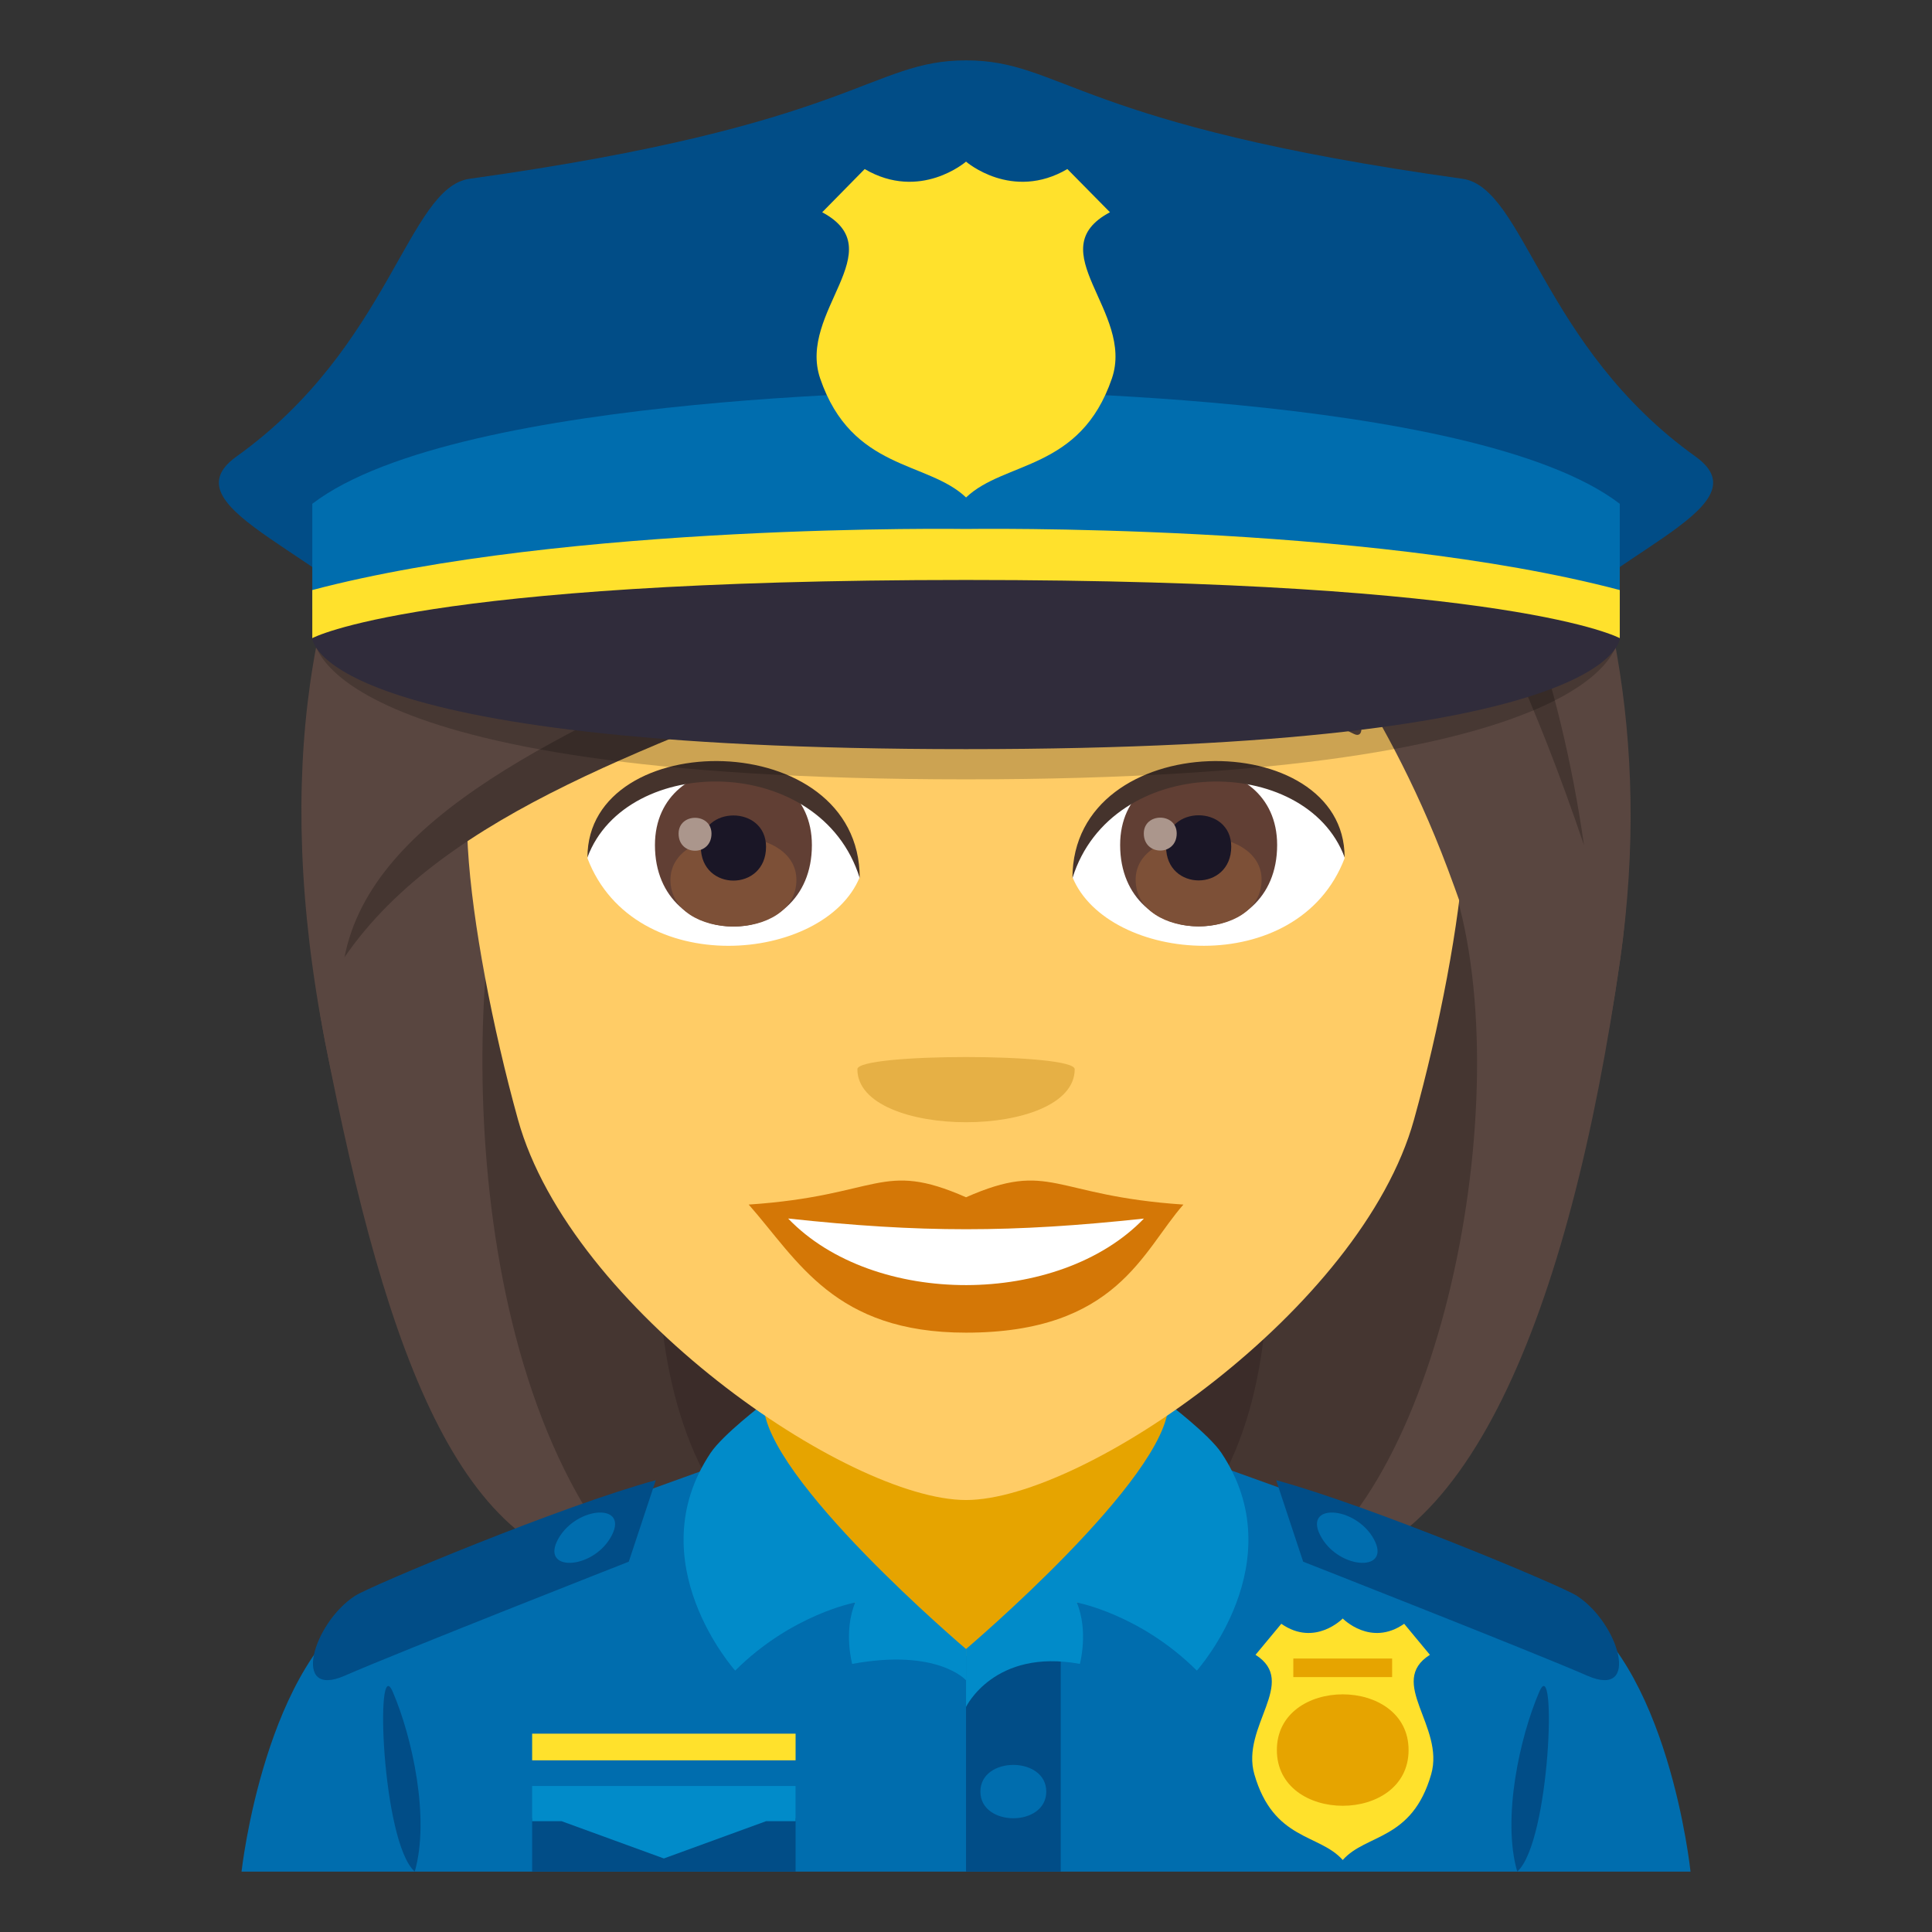 <svg enable-background="new 0 0 64 64" height="64" viewBox="0 0 64 64" width="64" xmlns="http://www.w3.org/2000/svg"><rect x="0" y="0" width="64" height="64" fill="#333333" stroke="none"/><path d="m20.146 15.477c-7.992 37.396-7.262 36.596 9.564 36.596-9.311-7.1 8.523-37.105-9.564-36.596z" fill="#3b2c29"/><path d="m17.263 14.897c-5.832 28.413-.801 35.709 3.668 37.175h5.119c-11.981-9.201 6.748-37.734-8.787-37.175z" fill="#453631"/><path d="m43.659 15.475c7.992 37.397 7.26 36.596-9.563 36.596 8.561-5.698-8.525-37.105 9.563-36.596z" fill="#3b2c29"/><path d="m46.54 14.896c8.527 25.85-.018 35.979-3.666 37.175h-5.119c11.98-8.45-6.746-37.735 8.785-37.175z" fill="#453631"/><path d="m47.96 28.787c2.469 6.571.025 20.058-5.086 23.286 5.666 0 9.117-8.549 10.799-20.31 2.103-14.695-10.113-14.703-5.713-2.976z" fill="#594640"/><path d="m10.765 34.489c2.064 10.614 4.604 17.583 10.166 17.583-6.201-6.998-5.471-21.76-3.709-25.433 8.982-5.826-9.95-10.102-6.457 7.85z" fill="#594640"/><path d="m12.257 53.047c2.4-1.32 12.363-4.807 12.363-4.807h14.84s9.953 3.478 12.342 4.803c3.469 1.924 4.199 8.957 4.199 8.957h-48s.773-7.041 4.256-8.953z" fill="#006dae"/><path d="m25.302 51.092 6.699 4.418 6.697-4.418v-8.534h-13.396z" fill="#e6a400"/><path d="m17.628 57.43h8.727v.883h-8.727z" fill="#ffe12c"/><path d="m17.628 60.232h8.727v1.768h-8.727z" fill="#014d87"/><path d="m32.001 54.861h3.137v7.139h-3.137z" fill="#014d87"/><path d="m26.354 59.164h-8.726v1.165h.975l3.388 1.235 3.387-1.235h.976z" fill="#018bc9"/><path d="m41.591 54.818.854-1.028c1.113.776 2.035-.175 2.035-.175s.924.951 2.035.175l.852 1.028c-1.428.906.498 2.371.043 3.957-.635 2.204-2.156 1.964-2.93 2.84-.775-.876-2.293-.636-2.928-2.84-.455-1.586 1.472-3.05.039-3.957z" fill="#ffe12c"/><path d="m24.354 55.341s-3.227-3.596-.814-7.212c.41-.612 1.754-1.631 1.754-1.631 0 2.444 6.707 8.128 6.707 8.128v1.036s-.932-1.065-3.771-.543c0 0-.297-1.074.1-2.034-.001 0-2.101.388-3.976 2.256z" fill="#018bc9"/><path d="m39.647 55.341s3.225-3.596.813-7.212c-.41-.612-1.754-1.631-1.754-1.631 0 2.444-6.705 8.128-6.705 8.128v1.919s.932-1.948 3.771-1.426c0 0 .295-1.074-.102-2.034.001 0 2.102.388 3.977 2.256z" fill="#018bc9"/><path d="m34.659 59.349c0 1.177-2.182 1.177-2.182 0 .001-1.179 2.182-1.179 2.182 0z" fill="#006dae"/><path d="m42.274 49.033.895 2.7s7.615 2.991 9.41 3.776c1.781.78 1.059-1.734-.342-2.645-.521-.339-6.863-2.988-9.963-3.831z" fill="#014d87"/><path d="m45.511 50.987c.588 1.079-1.09 1.024-1.725-.036-.705-1.179 1.111-1.088 1.725.036z" fill="#006dae"/><path d="m21.724 49.033-.895 2.7s-7.613 2.991-9.408 3.776c-1.779.78-1.059-1.734.34-2.645.525-.339 6.863-2.988 9.963-3.831z" fill="#014d87"/><path d="m18.487 50.987c-.588 1.079 1.094 1.024 1.729-.036.705-1.179-1.115-1.088-1.729.036z" fill="#006dae"/><path d="m46.661 57.973c0 2.461-4.363 2.461-4.363 0s4.363-2.461 4.363 0z" fill="#e6a400"/><path d="m42.843 54.941h3.273v.615h-3.273z" fill="#e6a400"/><path d="m13.739 62c.51-1.772-.088-4.469-.727-5.953-.595-1.383-.368 4.978.727 5.953z" fill="#014d87"/><path d="m50.989 56.047c-.639 1.484-1.24 4.181-.729 5.953 1.098-.975 1.321-7.336.729-5.953z" fill="#014d87"/><path d="m13.575 19.285s-.104.342-.264.92c2.862 2.483 12.051 3.795 18.692 3.795 6.645 0 15.762-1.313 18.619-3.795-.139-.576-.256-.871-.256-.871z" opacity=".2"/><path d="m32.001 6.489c-11.609 0-17.201 9.455-16.502 21.611.143 2.444.822 5.968 1.66 8.989 1.742 6.278 10.93 12.601 14.842 12.601 3.91 0 13.1-6.322 14.84-12.601.84-3.021 1.52-6.545 1.664-8.989.697-12.156-4.893-21.611-16.504-21.611z" fill="#fc6"/><path d="m32.001 39.661c-2.822-1.241-2.844-.05-7.199.242 1.635 1.856 2.838 4.243 7.197 4.243 5.004 0 5.85-2.711 7.203-4.243-4.359-.292-4.379-1.483-7.201-.242z" fill="#d47706"/><path d="m26.108 40.365c2.844 2.96 8.977 2.921 11.785.002-4.378.471-7.404.471-11.785-.002z" fill="#fff"/><path d="m44.796 23.684c-2.617-1.559-7.309-1.75-9.166-.688-.393.214-.287 1.341.053 1.2 2.648-1.103 6.682-1.158 9.168.117.334.17.339-.402-.055-.629z" fill="#594640"/><path d="m19.208 23.684c2.615-1.559 7.307-1.75 9.166-.688.393.214.289 1.341-.055 1.2-2.648-1.103-6.68-1.159-9.166.117-.334.17-.341-.402.055-.629z" fill="#594640"/><path d="m35.601 35.419c0 2.342-7.199 2.342-7.199 0-.001-.538 7.199-.538 7.199 0z" fill="#e6b045"/><path d="m44.542 28.431c-1.551 4.06-7.861 3.464-9.016.624.875-4.566 8.162-4.957 9.016-.624z" fill="#fff"/><path d="m37.106 27.99c0 3.596 5.201 3.596 5.201 0 .001-3.338-5.201-3.338-5.201 0z" fill="#613f34"/><path d="m37.62 29.14c0 2.063 4.172 2.063 4.172 0 0-1.913-4.172-1.913-4.172 0z" fill="#7d5037"/><path d="m38.628 28.046c0 1.492 2.158 1.492 2.158 0 0-1.385-2.158-1.385-2.158 0z" fill="#1a1626"/><path d="m37.89 27.61c0 .754 1.09.754 1.09 0-.001-.699-1.09-.699-1.09 0z" fill="#ab968c"/><path d="m44.542 28.4c0-4.361-9.016-4.361-9.016.691 1.286-4.146 7.729-4.146 9.016-.691z" fill="#45332c"/><path d="m19.46 28.431c1.553 4.06 7.863 3.466 9.02.624-.877-4.566-8.165-4.957-9.02-.624z" fill="#fff"/><path d="m21.696 27.995c0 3.596 5.199 3.596 5.199 0 .001-3.337-5.199-3.337-5.199 0z" fill="#613f34"/><path d="m22.21 29.146c0 2.062 4.172 2.062 4.172 0 0-1.914-4.172-1.914-4.172 0z" fill="#7d5037"/><path d="m23.216 28.052c0 1.492 2.16 1.492 2.16 0 0-1.385-2.16-1.385-2.16 0z" fill="#1a1626"/><path d="m22.479 27.616c0 .754 1.09.754 1.09 0 0-.7-1.09-.7-1.09 0z" fill="#ab968c"/><path d="m19.46 28.4c0-4.361 9.02-4.361 9.02.689-1.288-4.145-7.731-4.145-9.02-.689z" fill="#45332c"/><path d="m43.901 8.18c-7.467 8.341-.342 8.88 4.059 20.607 2.469 6.571 4.031 14.737 5.713 2.976 2.103-14.695-5.977-24.811-9.772-23.583z" fill="#594640"/><path d="m25.571 4.985c-9.471 2.43-18.299 11.552-14.807 29.504 2.064 10.614 2.926-3.804 4.688-7.477 8.984-5.827 26.113-10.614 28.449-18.833 1.184-1.896-8.855-5.9-18.33-3.194z" fill="#594640"/><g fill="#453631"><path d="m18.315 18.063c4.004-.885 23.162-1.302 25.586-9.883-4.527 3.933-9.218 5.004-25.586 9.883z"/><path d="m11.411 31.711c6.717-9.774 28.725-8.695 32.49-23.531-7.308 12.451-30.654 14.135-32.49 23.531z"/><path d="m41.687 10.213c-1.734 2.977 4.291-1.398 10.785 17.785-1.602-11.214-7.088-18.936-10.785-17.785z"/></g><path d="m10.399 21.141s-.055 4.676 21.602 4.676 21.594-4.676 21.594-4.676z" opacity=".2"/><path d="m56.165 15.123c-5.086-3.639-5.664-8.916-7.723-9.201-12.812-1.785-13.248-3.922-16.441-3.922-3.197 0-3.631 2.137-16.443 3.922-2.055.285-2.635 5.563-7.725 9.201-2.451 1.756 3.49 3.307 5.617 6.443 1.148 1.691 35.955 1.691 37.1 0 2.129-3.136 8.072-4.687 5.615-6.443z" fill="#014d87"/><path d="m32.001 12.949s-16.773 0-21.656 3.74v3.508h21.656 21.656v-3.508c-4.883-3.74-21.656-3.74-21.656-3.74z" fill="#006dae"/><path d="m32.001 18.525c-20.01 0-21.656 2.615-21.656 2.615s0 3.676 21.656 3.676 21.656-3.676 21.656-3.676-1.648-2.615-21.656-2.615z" fill="#302c3b"/><path d="m32.001 17.523s-13.215-.205-21.656 2.023v1.594s3.5-1.928 21.656-1.928c18.16 0 21.656 1.928 21.656 1.928v-1.594c-8.441-2.228-21.656-2.023-21.656-2.023z" fill="#ffe12c"/><path d="m36.769 7.031-1.411-1.431c-1.836 1.076-3.357-.246-3.357-.246s-1.523 1.322-3.357.246l-1.408 1.432c2.359 1.258-.818 3.295-.068 5.502 1.047 3.063 3.557 2.729 4.834 3.945 1.277-1.217 3.787-.883 4.832-3.945.753-2.208-2.429-4.245-.065-5.503z" fill="#ffe12c"/></svg>
